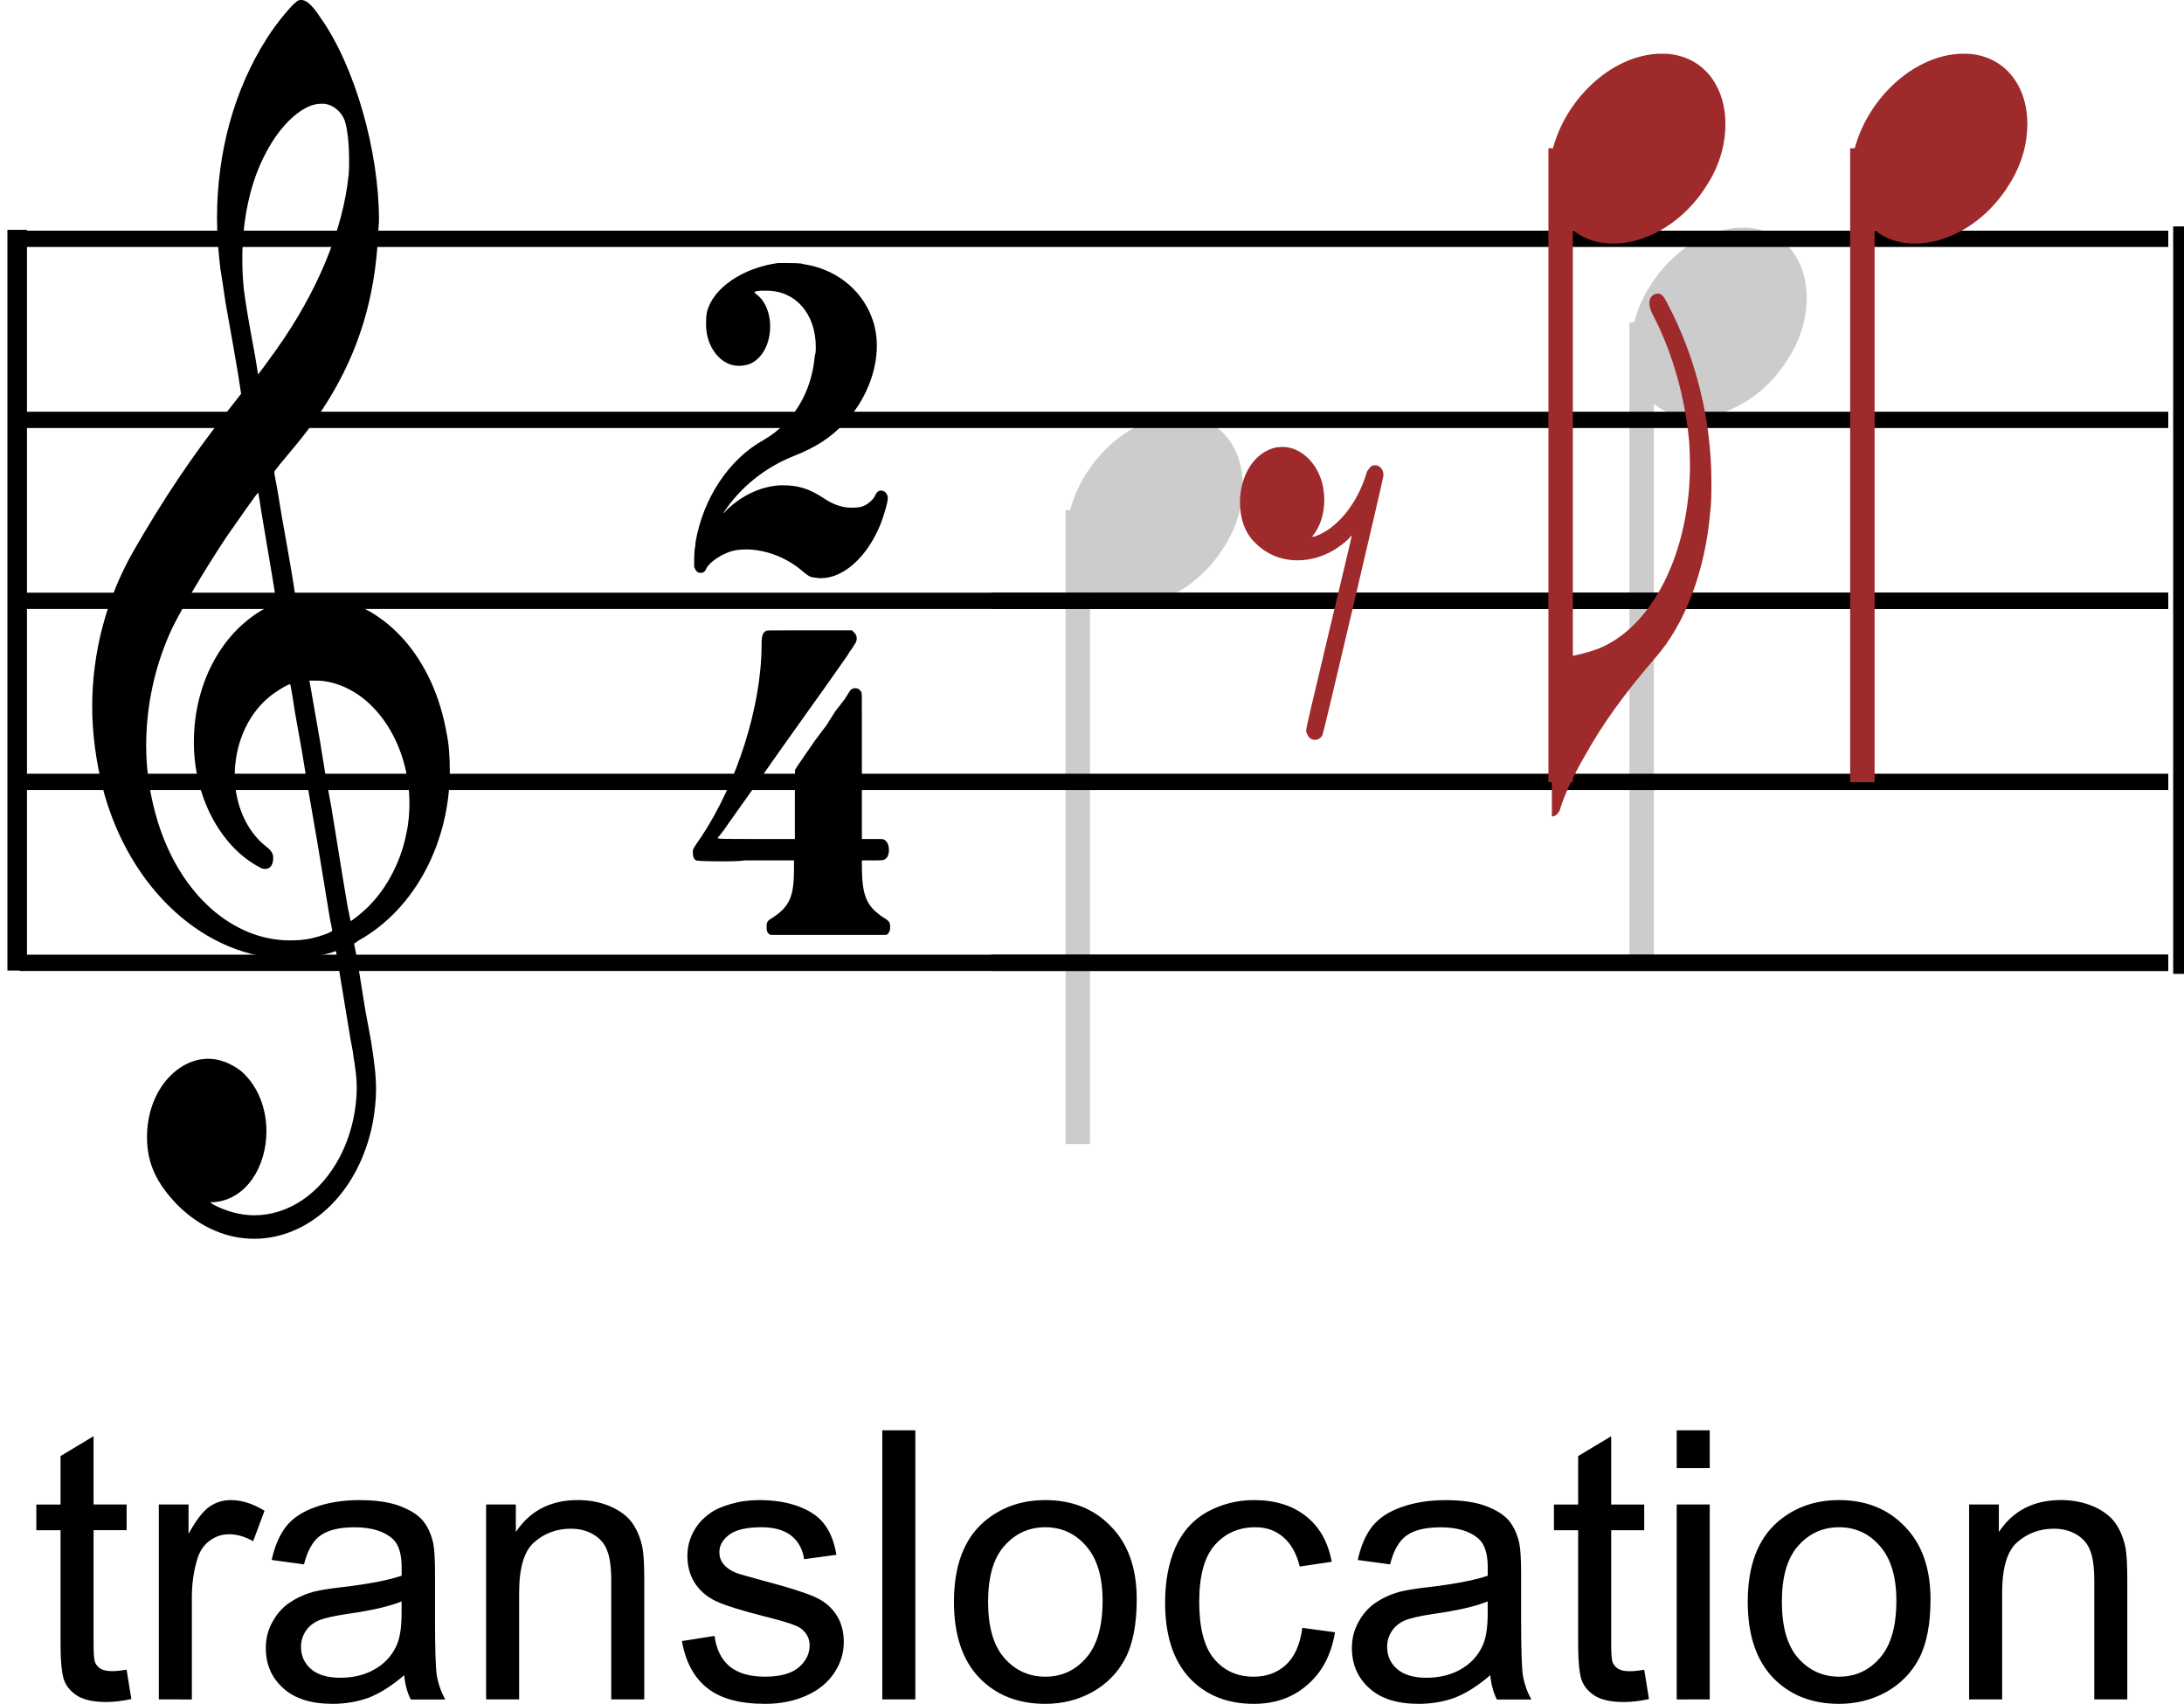 <?xml version="1.0" encoding="UTF-8" standalone="no"?>
<!-- Created with Inkscape (http://www.inkscape.org/) -->

<svg
   width="24.616mm"
   height="19.199mm"
   viewBox="0 0 24.616 19.199"
   version="1.1"
   id="svg1"
   inkscape:version="1.3.2 (091e20ef0f, 2023-11-25, custom)"
   sodipodi:docname="translocation.svg"
   xmlns:inkscape="http://www.inkscape.org/namespaces/inkscape"
   xmlns:sodipodi="http://sodipodi.sourceforge.net/DTD/sodipodi-0.dtd"
   xmlns="http://www.w3.org/2000/svg"
   xmlns:svg="http://www.w3.org/2000/svg">
  <sodipodi:namedview
     id="namedview1"
     pagecolor="#505050"
     bordercolor="#ffffff"
     borderopacity="1"
     inkscape:showpageshadow="0"
     inkscape:pageopacity="0"
     inkscape:pagecheckerboard="1"
     inkscape:deskcolor="#d1d1d1"
     inkscape:document-units="mm"
     inkscape:zoom="0.91218254"
     inkscape:cx="4.3850872"
     inkscape:cy="8.7701745"
     inkscape:window-width="956"
     inkscape:window-height="1049"
     inkscape:window-x="2880"
     inkscape:window-y="0"
     inkscape:window-maximized="1"
     inkscape:current-layer="layer1" />
  <defs
     id="defs1">
    <clipPath
       clipPathUnits="userSpaceOnUse"
       id="clipPath119">
      <path
         d="M 0,56.806 H 534.167 V 0 H 0 Z"
         transform="translate(-408.255,-40.259)"
         id="path119" />
    </clipPath>
    <clipPath
       clipPathUnits="userSpaceOnUse"
       id="clipPath121">
      <path
         d="M 0,56.806 H 534.167 V 0 H 0 Z"
         transform="translate(-411.345,-43.279)"
         id="path121" />
    </clipPath>
    <clipPath
       clipPathUnits="userSpaceOnUse"
       id="clipPath123">
      <path
         d="M 0,56.806 H 534.167 V 0 H 0 Z"
         transform="translate(-426.27,-46.259)"
         id="path123" />
    </clipPath>
    <clipPath
       clipPathUnits="userSpaceOnUse"
       id="clipPath125">
      <path
         d="M 0,56.806 H 534.167 V 0 H 0 Z"
         transform="translate(-429.36,-49.279)"
         id="path125" />
    </clipPath>
    <clipPath
       clipPathUnits="userSpaceOnUse"
       id="clipPath127">
      <path
         d="M 0,56.806 H 534.167 V 0 H 0 Z"
         transform="translate(-374.445,-48.925)"
         id="path127" />
    </clipPath>
    <clipPath
       clipPathUnits="userSpaceOnUse"
       id="clipPath129">
      <path
         d="M 0,56.806 H 534.167 V 0 H 0 Z"
         transform="translate(-374.445,-43.144)"
         id="path129" />
    </clipPath>
    <clipPath
       clipPathUnits="userSpaceOnUse"
       id="clipPath131">
      <path
         d="M 0,56.806 H 534.167 V 0 H 0 Z"
         transform="translate(-374.445,-37.363)"
         id="path131" />
    </clipPath>
    <clipPath
       clipPathUnits="userSpaceOnUse"
       id="clipPath133">
      <path
         d="M 0,56.806 H 534.167 V 0 H 0 Z"
         transform="translate(-374.445,-31.582)"
         id="path133" />
    </clipPath>
    <clipPath
       clipPathUnits="userSpaceOnUse"
       id="clipPath135">
      <path
         d="M 0,56.806 H 534.167 V 0 H 0 Z"
         transform="translate(-374.445,-25.8)"
         id="path135" />
    </clipPath>
    <clipPath
       clipPathUnits="userSpaceOnUse"
       id="clipPath137">
      <path
         d="M 0,56.806 H 534.167 V 0 H 0 Z"
         id="path137" />
    </clipPath>
    <clipPath
       clipPathUnits="userSpaceOnUse"
       id="clipPath139">
      <path
         d="M 0,56.806 H 534.167 V 0 H 0 Z"
         id="path139" />
    </clipPath>
    <clipPath
       clipPathUnits="userSpaceOnUse"
       id="clipPath141">
      <path
         d="M 0,56.806 H 534.167 V 0 H 0 Z"
         transform="translate(-383.355,-56.539)"
         id="path141" />
    </clipPath>
    <clipPath
       clipPathUnits="userSpaceOnUse"
       id="clipPath143">
      <path
         d="M 0,56.806 H 534.167 V 0 H 0 Z"
         transform="translate(-398.668,-48.152)"
         id="path143" />
    </clipPath>
    <clipPath
       clipPathUnits="userSpaceOnUse"
       id="clipPath145">
      <path
         d="M 0,56.806 H 534.167 V 0 H 0 Z"
         transform="translate(-398.297,-36.406)"
         id="path145" />
    </clipPath>
    <clipPath
       clipPathUnits="userSpaceOnUse"
       id="clipPath147">
      <path
         d="M 0,56.806 H 534.167 V 0 H 0 Z"
         transform="translate(-405.488,-37.363)"
         id="path147" />
    </clipPath>
    <clipPath
       clipPathUnits="userSpaceOnUse"
       id="clipPath149">
      <path
         d="M 0,56.806 H 534.167 V 0 H 0 Z"
         transform="translate(-405.488,-25.8)"
         id="path149" />
    </clipPath>
    <clipPath
       clipPathUnits="userSpaceOnUse"
       id="clipPath151">
      <path
         d="M 0,56.806 H 534.167 V 0 H 0 Z"
         transform="translate(-414.59,-42.265)"
         id="path151" />
    </clipPath>
    <clipPath
       clipPathUnits="userSpaceOnUse"
       id="clipPath153">
      <path
         d="M 0,56.806 H 534.167 V 0 H 0 Z"
         transform="translate(-423.68,-51.816)"
         id="path153" />
    </clipPath>
    <clipPath
       clipPathUnits="userSpaceOnUse"
       id="clipPath155">
      <path
         d="M 0,56.806 H 534.167 V 0 H 0 Z"
         transform="translate(-426.765,-54.836)"
         id="path155" />
    </clipPath>
    <clipPath
       clipPathUnits="userSpaceOnUse"
       id="clipPath157">
      <path
         d="M 0,56.806 H 534.167 V 0 H 0 Z"
         transform="translate(-426.699,-47.16)"
         id="path157" />
    </clipPath>
    <clipPath
       clipPathUnits="userSpaceOnUse"
       id="clipPath159">
      <path
         d="M 0,56.806 H 534.167 V 0 H 0 Z"
         transform="translate(-433.32,-51.816)"
         id="path159" />
    </clipPath>
    <clipPath
       clipPathUnits="userSpaceOnUse"
       id="clipPath161">
      <path
         d="M 0,56.806 H 534.167 V 0 H 0 Z"
         transform="translate(-436.41,-54.836)"
         id="path161" />
    </clipPath>
    <clipPath
       clipPathUnits="userSpaceOnUse"
       id="clipPath163">
      <path
         d="M 0,56.806 H 534.167 V 0 H 0 Z"
         transform="matrix(1,0,0,-1,-374.769,2.273)"
         id="path163" />
    </clipPath>
  </defs>
  <g
     inkscape:label="Layer 1"
     inkscape:groupmode="layer"
     id="layer1"
     transform="translate(-94.985,-117.475)">
    <path
       id="path118"
       d="M 0,0 V -20.234"
       style="fill:none;stroke:#cccccc;stroke-width:0.78;stroke-linecap:butt;stroke-linejoin:miter;stroke-miterlimit:4;stroke-dasharray:none;stroke-opacity:1"
       transform="matrix(0.353,0,0,-0.353,107.133,123.223)"
       clip-path="url(#clipPath119)" />
    <path
       id="path120"
       d="M 0,0 H 0.144 0.156 0.3 c 1.184,-0.082 1.879,-1.039 1.879,-2.238 0,-0.586 -0.16,-1.25 -0.551,-1.883 -0.75,-1.25 -1.972,-1.934 -3.035,-1.934 -0.828,0 -1.535,0.406 -1.875,1.235 -0.105,0.324 -0.16,0.632 -0.16,0.972 0,1.77 1.602,3.735 3.442,3.848"
       style="fill:#cccccc;fill-opacity:1;fill-rule:nonzero;stroke:none"
       transform="matrix(0.353,0,0,-0.353,108.223,122.158)"
       clip-path="url(#clipPath121)" />
    <path
       id="path122"
       d="M 0,0 V -20.234"
       style="fill:none;stroke:#cccccc;stroke-width:0.78;stroke-linecap:butt;stroke-linejoin:miter;stroke-miterlimit:4;stroke-dasharray:none;stroke-opacity:1"
       transform="matrix(0.353,0,0,-0.353,113.488,121.107)"
       clip-path="url(#clipPath123)" />
    <path
       id="path124"
       d="m 0,0 h 0.145 0.011 0.145 c 1.18,-0.082 1.879,-1.039 1.879,-2.238 0,-0.586 -0.16,-1.25 -0.555,-1.883 -0.746,-1.25 -1.969,-1.934 -3.031,-1.934 -0.828,0 -1.535,0.406 -1.879,1.235 -0.105,0.324 -0.156,0.632 -0.156,0.972 0,1.77 1.601,3.735 3.441,3.848"
       style="fill:#cccccc;fill-opacity:1;fill-rule:nonzero;stroke:none"
       transform="matrix(0.353,0,0,-0.353,114.579,120.041)"
       clip-path="url(#clipPath125)" />
    <path
       id="path126"
       d="M 0,0 H 68.605"
       style="fill:none;stroke:#000000;stroke-width:0.52;stroke-linecap:butt;stroke-linejoin:miter;stroke-miterlimit:4;stroke-dasharray:none;stroke-opacity:1"
       transform="matrix(0.353,0,0,-0.353,95.206,120.166)"
       clip-path="url(#clipPath127)" />
    <path
       id="path128"
       d="M 0,0 H 68.605"
       style="fill:none;stroke:#000000;stroke-width:0.52;stroke-linecap:butt;stroke-linejoin:miter;stroke-miterlimit:4;stroke-dasharray:none;stroke-opacity:1"
       transform="matrix(0.353,0,0,-0.353,95.206,122.206)"
       clip-path="url(#clipPath129)" />
    <path
       id="path130"
       d="M 0,0 H 68.605"
       style="fill:none;stroke:#000000;stroke-width:0.52;stroke-linecap:butt;stroke-linejoin:miter;stroke-miterlimit:4;stroke-dasharray:none;stroke-opacity:1"
       transform="matrix(0.353,0,0,-0.353,95.206,124.245)"
       clip-path="url(#clipPath131)" />
    <path
       id="path132"
       d="M 0,0 H 68.605"
       style="fill:none;stroke:#000000;stroke-width:0.52;stroke-linecap:butt;stroke-linejoin:miter;stroke-miterlimit:4;stroke-dasharray:none;stroke-opacity:1"
       transform="matrix(0.353,0,0,-0.353,95.206,126.285)"
       clip-path="url(#clipPath133)" />
    <path
       id="path134"
       d="M 0,0 H 68.605"
       style="fill:none;stroke:#000000;stroke-width:0.52;stroke-linecap:butt;stroke-linejoin:miter;stroke-miterlimit:4;stroke-dasharray:none;stroke-opacity:1"
       transform="matrix(0.353,0,0,-0.353,95.206,128.324)"
       clip-path="url(#clipPath135)" />
    <path
       id="path136"
       d="m 443.05,49.213 h 0.469 V 25.51 h -0.469 z"
       style="fill:#000000;fill-opacity:1;fill-rule:nonzero;stroke:#000000;stroke-width:0.156;stroke-linecap:butt;stroke-linejoin:miter;stroke-miterlimit:4;stroke-dasharray:none;stroke-opacity:1"
       transform="matrix(0.353,0,0,-0.353,-36.89,137.426)"
       clip-path="url(#clipPath137)" />
    <path
       id="path138"
       d="m 373.898,49.104 h 0.469 V 25.616 h -0.469 z"
       style="fill:#000000;fill-opacity:1;fill-rule:nonzero;stroke:#000000;stroke-width:0.155;stroke-linecap:butt;stroke-linejoin:miter;stroke-miterlimit:4;stroke-dasharray:none;stroke-opacity:1"
       transform="matrix(0.353,0,0,-0.353,-36.89,137.426)"
       clip-path="url(#clipPath139)" />
    <path
       id="path140"
       d="m 0,0 c 0.028,0.015 0.055,0.015 0.094,0.015 0.16,0 0.351,-0.168 0.621,-0.582 1.09,-1.547 1.856,-4.246 1.856,-6.445 0,-0.164 -0.028,-0.297 -0.028,-0.465 -0.121,-2.613 -0.98,-4.762 -2.691,-6.793 l -0.457,-0.551 -0.164,-0.214 v -0.067 l 0.093,-0.5 0.149,-0.898 0.148,-0.832 c 0.203,-1.133 0.285,-1.715 0.285,-1.715 0,0 0.051,0 0.122,0.015 0.066,0 0.281,0.036 0.511,0.036 0.16,0 0.321,-0.036 0.403,-0.036 1.898,-0.3 3.367,-1.98 3.785,-4.343 0.082,-0.383 0.105,-0.801 0.105,-1.219 0,-2.246 -1.09,-4.395 -2.906,-5.41 -0.109,-0.082 -0.148,-0.098 -0.148,-0.098 v -0.019 c 0,0 0.082,-0.383 0.148,-0.813 l 0.203,-1.266 0.188,-1.015 c 0.105,-0.653 0.16,-1.117 0.16,-1.535 0,-0.364 -0.039,-0.7 -0.106,-1.082 -0.461,-2.313 -2.09,-3.696 -3.785,-3.696 -0.836,0 -1.699,0.332 -2.453,1.082 -0.672,0.7 -0.969,1.332 -0.969,2.164 0,1.465 0.957,2.5 1.953,2.5 0.352,0 0.7,-0.132 1.039,-0.382 0.563,-0.485 0.821,-1.219 0.821,-1.934 0,-1.098 -0.621,-2.18 -1.684,-2.262 h -0.109 l 0.082,-0.07 c 0.445,-0.23 0.89,-0.348 1.32,-0.348 1.09,0 2.113,0.684 2.735,1.864 0.347,0.668 0.539,1.449 0.539,2.23 0,0.301 -0.043,0.602 -0.098,0.934 0,0.035 -0.039,0.3 -0.094,0.55 -0.297,1.797 -0.469,2.848 -0.469,2.848 -0.027,0 -0.082,0 -0.121,-0.035 -0.136,-0.031 -0.418,-0.117 -0.539,-0.133 -0.297,-0.051 -0.582,-0.066 -0.847,-0.066 -2.641,0 -5.094,2.199 -5.942,5.445 -0.215,0.863 -0.336,1.731 -0.336,2.598 0,1.73 0.446,3.429 1.305,4.945 0.945,1.648 1.887,3.063 3.047,4.527 l 0.402,0.516 -0.094,0.617 -0.175,1.016 -0.231,1.297 c -0.066,0.484 -0.144,0.949 -0.16,1.05 -0.066,0.547 -0.109,1.083 -0.109,1.629 0,2.102 0.554,4.114 1.589,5.731 C -0.699,-0.715 -0.148,-0.051 0,0 M 0.821,-3.297 H 0.715 c -0.555,0 -1.27,-0.633 -1.754,-1.567 -0.496,-0.914 -0.754,-2.128 -0.754,-3.378 0,-0.333 0.016,-0.684 0.055,-1.032 0.039,-0.25 0.055,-0.418 0.16,-1.015 l 0.191,-1.051 c 0.055,-0.317 0.094,-0.567 0.094,-0.598 0.012,0 0.43,0.567 0.567,0.766 1.343,1.879 2.152,3.863 2.328,5.609 0.015,0.168 0.015,0.301 0.015,0.469 0,0.516 -0.054,1.016 -0.148,1.281 -0.109,0.266 -0.352,0.481 -0.648,0.516 m -2.032,-12.871 c -0.027,0.234 -0.07,0.418 -0.07,0.449 h -0.012 c -0.027,0 -0.605,-0.832 -1.012,-1.414 -0.683,-1.031 -1.414,-2.266 -1.707,-2.863 -0.566,-1.184 -0.851,-2.5 -0.851,-3.797 0,-0.848 0.137,-1.664 0.379,-2.449 0.726,-2.313 2.394,-3.762 4.215,-3.762 0.214,0 0.457,0.015 0.687,0.066 0.297,0.067 0.66,0.199 0.66,0.25 0,0 -0.027,0.168 -0.07,0.352 l -0.391,2.379 -0.308,1.781 -0.203,1.234 -0.215,1.2 c -0.106,0.714 -0.149,0.898 -0.149,0.898 0,0 0,0.016 -0.011,0.016 -0.082,0 -0.512,-0.266 -0.7,-0.434 -0.703,-0.598 -1.066,-1.547 -1.066,-2.48 0,-0.883 0.352,-1.766 1.023,-2.282 0.149,-0.117 0.204,-0.215 0.204,-0.332 v -0.082 c -0.028,-0.203 -0.121,-0.285 -0.258,-0.285 -0.051,0 -0.121,0.016 -0.199,0.066 -1.239,0.668 -2.075,2.25 -2.075,3.981 0,1.996 1.008,3.73 2.559,4.41 l 0.082,0.035 -0.137,0.832 -0.375,2.231 m 2.02,-5.559 c -0.11,0.016 -0.215,0.016 -0.297,0.016 H 0.418 0.348 l 0.055,-0.301 0.285,-1.633 0.172,-1.062 0.191,-1.051 0.375,-2.313 0.148,-0.882 c 0.055,-0.235 0.082,-0.434 0.094,-0.434 0.016,0 0.242,0.168 0.391,0.301 0.687,0.597 1.199,1.531 1.386,2.496 0.071,0.316 0.098,0.648 0.098,0.965 0,1.933 -1.16,3.679 -2.734,3.898"
       style="fill:#000000;fill-opacity:1;fill-rule:nonzero;stroke:none"
       transform="matrix(0.353,0,0,-0.353,98.349,117.48)"
       clip-path="url(#clipPath141)" />
    <path
       id="path142"
       d="M 0,0 H 0.254 C 0.472,0 0.754,0 0.82,-0.035 1.832,-0.184 2.64,-0.816 2.988,-1.699 3.109,-2 3.164,-2.316 3.164,-2.648 3.164,-3.465 2.8,-4.398 2.14,-5.098 1.683,-5.578 1.226,-5.879 0.511,-6.16 -0.418,-6.527 -1.211,-7.176 -1.723,-7.961 v -0.016 c 0,0 0.039,0.016 0.066,0.067 0.512,0.515 1.2,0.816 1.817,0.816 0.512,0 0.875,-0.117 1.363,-0.449 0.293,-0.184 0.563,-0.266 0.82,-0.266 0.106,0 0.215,0 0.336,0.032 0.176,0.05 0.364,0.218 0.43,0.351 0.043,0.113 0.109,0.164 0.191,0.164 0.106,0 0.215,-0.097 0.215,-0.25 0,-0.117 -0.121,-0.531 -0.23,-0.816 -0.43,-1.063 -1.184,-1.731 -1.91,-1.731 -0.055,0 -0.098,0 -0.149,0.016 -0.191,0 -0.269,0.066 -0.511,0.27 -0.512,0.414 -1.161,0.632 -1.727,0.632 -0.242,0 -0.457,-0.035 -0.66,-0.132 -0.27,-0.118 -0.524,-0.317 -0.606,-0.469 -0.039,-0.117 -0.105,-0.149 -0.187,-0.149 -0.067,0 -0.133,0.032 -0.176,0.133 l -0.027,0.051 v 0.23 c 0,0.204 0.015,0.27 0.015,0.336 0.012,0.047 0.028,0.149 0.028,0.231 0.242,1.398 1.062,2.648 2.179,3.265 0.918,0.532 1.524,1.481 1.629,2.68 0.032,0.098 0.032,0.184 0.032,0.281 0,1.067 -0.649,1.801 -1.563,1.801 h -0.215 c -0.137,-0.019 -0.176,-0.019 -0.176,-0.051 0,0 0,-0.015 0.039,-0.05 0.309,-0.215 0.458,-0.633 0.458,-1.032 0,-0.515 -0.215,-1 -0.633,-1.199 -0.133,-0.051 -0.27,-0.066 -0.375,-0.066 -0.567,0 -1.039,0.597 -1.039,1.316 0,0.133 0,0.266 0.031,0.414 0.199,0.766 1.156,1.399 2.262,1.551 M 0.422,-10.809 H 0.449 0.41 0.422 m 0,11.223 H 0.449 0.41 0.425"
       style="fill:#000000;fill-opacity:1;fill-rule:nonzero;stroke:none"
       transform="matrix(0.353,0,0,-0.353,103.751,120.439)"
       clip-path="url(#clipPath143)" />
    <path
       id="path144"
       d="m 0,0 c 0.015,0.015 0.203,0.015 0.781,0.015 h 0.605 1.36 l 0.043,-0.05 C 2.855,-0.082 2.894,-0.168 2.894,-0.235 2.894,-0.332 2.855,-0.399 2.8,-0.469 2.789,-0.516 2.668,-0.649 2.586,-0.801 L 1.871,-1.817 0.957,-3.098 0.472,-3.781 -0.254,-4.813 -1.211,-6.16 c -0.16,-0.25 -0.336,-0.449 -0.336,-0.449 0,-0.036 0.121,-0.036 1.238,-0.036 h 1.227 v 1.082 c 0,1.102 0,1.118 0.011,1.133 0.028,0.051 0.149,0.235 0.621,0.914 l 0.375,0.5 0.286,0.449 0.296,0.383 0.149,0.235 c 0.051,0.101 0.133,0.117 0.199,0.117 0.082,0 0.148,-0.051 0.191,-0.133 0.012,-0.051 0.012,-0.082 0.012,-1.316 v -1.047 -2.317 h 0.336 c 0.313,0 0.324,0 0.363,-0.015 0.11,-0.051 0.164,-0.184 0.164,-0.332 0,-0.086 -0.015,-0.184 -0.07,-0.25 C 3.773,-7.328 3.757,-7.328 3.394,-7.328 H 3.058 v -0.281 c 0.016,-0.848 0.149,-1.184 0.672,-1.532 0.191,-0.117 0.231,-0.152 0.231,-0.316 0,-0.117 -0.028,-0.168 -0.094,-0.235 L 3.828,-9.707 h -3.68 l -0.039,0.015 c -0.082,0.067 -0.094,0.118 -0.094,0.235 0,0.164 0.016,0.199 0.215,0.316 0.527,0.348 0.66,0.684 0.66,1.532 v 0.281 h -1.547 c -0.285,-0.031 -0.511,-0.031 -0.703,-0.031 -0.847,0 -0.859,0.031 -0.875,0.031 -0.078,0.035 -0.105,0.133 -0.105,0.25 0,0.117 0,0.117 0.269,0.5 1.129,1.699 1.926,4.164 1.926,6.129 0,0.297 0.039,0.398 0.148,0.449 M 0.808,-10.625 H 0.824 0.785 0.812 m 0,11.223 H 0.828 0.785 Z"
       style="fill:#000000;fill-opacity:1;fill-rule:nonzero;stroke:none"
       transform="matrix(0.353,0,0,-0.353,103.62,124.583)"
       clip-path="url(#clipPath145)" />
    <path
       id="path146"
       d="M 0,0 H 37.562"
       style="fill:none;stroke:#000000;stroke-width:0.52;stroke-linecap:butt;stroke-linejoin:miter;stroke-miterlimit:4;stroke-dasharray:none;stroke-opacity:1"
       transform="matrix(0.353,0,0,-0.353,106.157,124.245)"
       clip-path="url(#clipPath147)" />
    <path
       id="path148"
       d="M 0,0 H 37.562"
       style="fill:none;stroke:#000000;stroke-width:0.52;stroke-linecap:butt;stroke-linejoin:miter;stroke-miterlimit:4;stroke-dasharray:none;stroke-opacity:1"
       transform="matrix(0.353,0,0,-0.353,106.157,128.324)"
       clip-path="url(#clipPath149)" />
    <path
       id="path150"
       d="m 0,0 c 0.066,0 0.132,0.016 0.199,0.016 0.601,0 1.156,-0.535 1.301,-1.281 0.023,-0.133 0.039,-0.262 0.039,-0.407 0,-0.422 -0.121,-0.843 -0.356,-1.136 l -0.039,-0.051 0.09,0.015 c 0.711,0.247 1.34,1.024 1.641,1.981 0.015,0.082 0.054,0.148 0.082,0.164 0.05,0.098 0.129,0.129 0.207,0.129 0.144,0 0.265,-0.129 0.265,-0.324 0,-0.082 -1.906,-8.2 -1.945,-8.278 -0.051,-0.113 -0.145,-0.164 -0.25,-0.164 -0.106,0 -0.207,0.067 -0.25,0.211 -0.024,0.016 -0.024,0.031 -0.024,0.067 0,0.129 0.118,0.582 0.735,3.195 0.394,1.656 0.723,3.019 0.723,3.055 0,0 -0.055,-0.051 -0.106,-0.114 -0.484,-0.457 -1.062,-0.683 -1.629,-0.683 -0.5,0 -0.984,0.179 -1.363,0.57 -0.344,0.34 -0.473,0.809 -0.473,1.281 0,0.813 0.418,1.59 1.153,1.754"
       style="fill:#9e2a2b;fill-opacity:1;fill-rule:nonzero;stroke:none"
       transform="matrix(0.353,0,0,-0.353,109.368,122.516)"
       clip-path="url(#clipPath151)" />
    <path
       id="path152"
       d="M 0,0 V -20.234"
       style="fill:none;stroke:#9e2a2b;stroke-width:0.78;stroke-linecap:butt;stroke-linejoin:miter;stroke-miterlimit:4;stroke-dasharray:none;stroke-opacity:1"
       transform="matrix(0.353,0,0,-0.353,112.575,119.146)"
       clip-path="url(#clipPath153)" />
    <path
       id="path154"
       d="m 0,0 h 0.145 0.016 0.144 c 1.18,-0.082 1.875,-1.039 1.875,-2.243 0,-0.586 -0.156,-1.25 -0.551,-1.882 -0.746,-1.25 -1.968,-1.934 -3.031,-1.934 -0.828,0 -1.535,0.406 -1.879,1.234 -0.105,0.325 -0.156,0.633 -0.156,0.977 0,1.769 1.601,3.73 3.437,3.848"
       style="fill:#9e2a2b;fill-opacity:1;fill-rule:nonzero;stroke:none"
       transform="matrix(0.353,0,0,-0.353,113.663,118.081)"
       clip-path="url(#clipPath155)" />
    <path
       id="path156"
       d="m 0,0 c 0.023,0.015 0.062,0.015 0.105,0.015 0.09,0 0.168,-0.078 0.274,-0.289 0.933,-1.754 1.418,-3.769 1.418,-5.715 0,-0.339 0,-0.667 -0.039,-0.976 -0.157,-1.848 -0.789,-3.539 -1.735,-4.625 -1.007,-1.168 -1.691,-2.109 -2.296,-3.199 -0.34,-0.582 -0.668,-1.297 -0.762,-1.657 -0.039,-0.113 -0.145,-0.226 -0.235,-0.226 h -0.027 v 5.051 h 0.066 c 0.34,0 1.024,0.144 1.469,0.324 1.723,0.73 2.875,3.117 2.875,5.844 0,0.226 -0.012,0.468 -0.023,0.699 -0.121,1.41 -0.528,2.887 -1.168,4.105 -0.067,0.129 -0.106,0.262 -0.106,0.356 0,0.133 0.051,0.246 0.184,0.293"
       style="fill:#9e2a2b;fill-opacity:1;fill-rule:nonzero;stroke:none"
       transform="matrix(0.353,0,0,-0.353,113.64,120.789)"
       clip-path="url(#clipPath157)" />
    <path
       id="path158"
       d="M 0,0 V -20.234"
       style="fill:none;stroke:#9e2a2b;stroke-width:0.78;stroke-linecap:butt;stroke-linejoin:miter;stroke-miterlimit:4;stroke-dasharray:none;stroke-opacity:1"
       transform="matrix(0.353,0,0,-0.353,115.976,119.146)"
       clip-path="url(#clipPath159)" />
    <path
       id="path160"
       d="m 0,0 h 0.144 0.012 0.145 c 1.183,-0.082 1.879,-1.039 1.879,-2.243 0,-0.586 -0.161,-1.25 -0.551,-1.882 -0.75,-1.25 -1.973,-1.934 -3.035,-1.934 -0.828,0 -1.536,0.406 -1.875,1.234 -0.106,0.325 -0.161,0.633 -0.161,0.977 0,1.769 1.602,3.73 3.442,3.848"
       style="fill:#9e2a2b;fill-opacity:1;fill-rule:nonzero;stroke:none"
       transform="matrix(0.353,0,0,-0.353,117.066,118.081)"
       clip-path="url(#clipPath161)" />
    <path
       id="path162"
       d="m 3.093,-0.95 0.152,0.938 c -0.299,0.062 -0.562,0.094 -0.797,0.094 -0.384,0 -0.68,-0.059 -0.891,-0.176 C 1.347,-0.217 1.198,-0.378 1.113,-0.575 1.025,-0.777 0.984,-1.196 0.984,-1.828 v -3.574 h -0.773 v -0.82 h 0.773 v -1.547 L 2.039,-8.403 v 2.18 h 1.055 v 0.82 H 2.039 v 3.633 c 0,0.305 0.015,0.501 0.047,0.586 0.038,0.088 0.1,0.158 0.188,0.211 0.085,0.047 0.205,0.07 0.363,0.07 0.117,0 0.27,-0.015 0.457,-0.047 z M 4.122,-2.96875e-4 V -6.223 h 0.949 v 0.938 c 0.24,-0.437 0.463,-0.727 0.668,-0.867 0.202,-0.141 0.428,-0.211 0.68,-0.211 0.352,0 0.709,0.114 1.078,0.34 l -0.363,0.973 c -0.258,-0.146 -0.516,-0.223 -0.773,-0.223 -0.229,0 -0.434,0.07 -0.621,0.211 -0.182,0.135 -0.311,0.325 -0.387,0.574 -0.117,0.375 -0.176,0.785 -0.176,1.23 v 3.258 z m 7.834,-0.773 c -0.393,0.337 -0.768,0.574 -1.125,0.715 -0.36,0.132 -0.747,0.199 -1.16,0.199 -0.688,0 -1.216,-0.167 -1.582,-0.504 C 7.719,-0.698 7.538,-1.125 7.538,-1.641 c 0,-0.305 0.07,-0.58 0.211,-0.832 0.141,-0.258 0.319,-0.46 0.539,-0.609 0.226,-0.155 0.48,-0.272 0.762,-0.352 0.211,-0.053 0.521,-0.105 0.938,-0.152 0.85,-0.1 1.479,-0.223 1.887,-0.363 0,-0.146 0,-0.24 0,-0.281 0,-0.428 -0.1,-0.729 -0.293,-0.902 -0.275,-0.24 -0.677,-0.363 -1.207,-0.363 -0.492,0 -0.861,0.091 -1.102,0.27 -0.234,0.173 -0.407,0.478 -0.516,0.914 l -1.031,-0.141 c 0.094,-0.437 0.246,-0.791 0.457,-1.066 0.217,-0.272 0.53,-0.48 0.938,-0.621 0.404,-0.146 0.873,-0.223 1.406,-0.223 0.53,0 0.961,0.064 1.289,0.188 0.334,0.126 0.58,0.281 0.738,0.469 0.155,0.188 0.264,0.428 0.328,0.715 0.038,0.182 0.059,0.504 0.059,0.973 v 1.406 c 0,0.984 0.018,1.605 0.059,1.863 0.047,0.258 0.135,0.51 0.27,0.75 H 12.167 C 12.055,-0.217 11.985,-0.475 11.956,-0.774 Z M 11.874,-3.129 C 11.49,-2.971 10.916,-2.839 10.151,-2.731 9.711,-2.666 9.404,-2.596 9.225,-2.52 9.043,-2.441 8.903,-2.324 8.803,-2.168 c -0.094,0.149 -0.141,0.313 -0.141,0.492 0,0.281 0.105,0.516 0.316,0.703 0.217,0.188 0.53,0.281 0.938,0.281 0.404,0 0.765,-0.085 1.078,-0.258 0.319,-0.179 0.554,-0.425 0.703,-0.738 0.117,-0.234 0.176,-0.586 0.176,-1.055 z M 14.572,-2.96875e-4 V -6.223 h 0.949 v 0.879 c 0.451,-0.68 1.113,-1.02 1.98,-1.02 0.375,0 0.718,0.067 1.031,0.199 0.311,0.135 0.545,0.311 0.703,0.527 0.155,0.22 0.264,0.48 0.328,0.785 0.038,0.196 0.059,0.536 0.059,1.02 V -2.96875e-4 H 18.568 V -3.785 c 0,-0.428 -0.044,-0.75 -0.129,-0.961 -0.079,-0.217 -0.223,-0.39 -0.434,-0.516 -0.205,-0.123 -0.445,-0.188 -0.727,-0.188 -0.454,0 -0.844,0.146 -1.172,0.434 -0.322,0.281 -0.48,0.82 -0.48,1.617 v 3.398 z m 6.252,-1.863 1.043,-0.164 c 0.053,0.422 0.214,0.747 0.48,0.973 0.272,0.22 0.647,0.328 1.125,0.328 0.483,0 0.844,-0.097 1.078,-0.293 0.234,-0.202 0.352,-0.437 0.352,-0.703 0,-0.234 -0.103,-0.422 -0.305,-0.562 -0.149,-0.094 -0.51,-0.211 -1.078,-0.352 -0.773,-0.193 -1.312,-0.363 -1.617,-0.504 -0.299,-0.146 -0.524,-0.346 -0.68,-0.598 -0.149,-0.249 -0.223,-0.527 -0.223,-0.832 0,-0.281 0.062,-0.539 0.188,-0.773 0.123,-0.234 0.296,-0.428 0.516,-0.586 0.164,-0.123 0.387,-0.226 0.668,-0.305 0.287,-0.085 0.592,-0.129 0.914,-0.129 0.492,0 0.92,0.07 1.289,0.211 0.366,0.141 0.636,0.334 0.809,0.574 0.179,0.234 0.305,0.557 0.375,0.961 l -1.031,0.141 c -0.047,-0.319 -0.185,-0.568 -0.41,-0.75 -0.229,-0.179 -0.545,-0.27 -0.949,-0.27 -0.486,0 -0.832,0.082 -1.043,0.246 -0.205,0.158 -0.305,0.34 -0.305,0.551 0,0.141 0.041,0.267 0.129,0.375 0.085,0.111 0.217,0.205 0.398,0.281 0.108,0.041 0.422,0.129 0.938,0.27 0.741,0.196 1.26,0.36 1.559,0.492 0.296,0.126 0.527,0.311 0.691,0.551 0.17,0.243 0.258,0.545 0.258,0.902 0,0.352 -0.105,0.686 -0.316,0.996 -0.205,0.305 -0.501,0.545 -0.891,0.715 -0.384,0.17 -0.817,0.258 -1.301,0.258 -0.814,0 -1.43,-0.167 -1.852,-0.504 C 21.21,-0.698 20.941,-1.199 20.824,-1.864 Z m 6.398,1.863 V -8.59 h 1.055 V -2.96875e-4 Z M 29.51,-3.117 c 0,-1.148 0.319,-1.998 0.961,-2.555 0.539,-0.46 1.189,-0.691 1.957,-0.691 0.858,0 1.559,0.281 2.098,0.844 0.545,0.557 0.82,1.33 0.82,2.32 0,0.797 -0.123,1.427 -0.363,1.887 -0.243,0.463 -0.595,0.82 -1.055,1.078 -0.454,0.249 -0.955,0.375 -1.5,0.375 -0.867,0 -1.57,-0.275 -2.109,-0.832 C 29.78,-1.254 29.51,-2.063 29.51,-3.117 Z m 1.09,0 c 0,0.797 0.17,1.395 0.516,1.793 0.352,0.398 0.788,0.598 1.312,0.598 0.521,0 0.955,-0.199 1.301,-0.598 0.352,-0.398 0.527,-1.008 0.527,-1.828 0,-0.765 -0.176,-1.348 -0.527,-1.746 -0.346,-0.398 -0.779,-0.598 -1.301,-0.598 -0.524,0 -0.961,0.199 -1.312,0.598 -0.346,0.393 -0.516,0.984 -0.516,1.781 z m 10.034,0.832 1.043,0.141 c -0.117,0.712 -0.41,1.271 -0.879,1.676 -0.463,0.407 -1.031,0.609 -1.711,0.609 -0.853,0 -1.541,-0.275 -2.062,-0.832 -0.516,-0.562 -0.773,-1.362 -0.773,-2.402 0,-0.671 0.108,-1.257 0.328,-1.758 0.226,-0.507 0.565,-0.885 1.02,-1.137 0.46,-0.249 0.955,-0.375 1.488,-0.375 0.68,0 1.233,0.173 1.664,0.516 0.428,0.337 0.703,0.82 0.82,1.453 l -1.02,0.152 c -0.103,-0.413 -0.278,-0.727 -0.527,-0.938 -0.243,-0.211 -0.539,-0.316 -0.891,-0.316 -0.533,0 -0.967,0.193 -1.301,0.574 -0.328,0.375 -0.492,0.979 -0.492,1.805 0,0.838 0.158,1.447 0.48,1.828 0.319,0.375 0.738,0.563 1.254,0.563 0.413,0 0.756,-0.123 1.031,-0.375 0.281,-0.258 0.457,-0.65 0.527,-1.184 z m 6,1.512 c -0.393,0.337 -0.768,0.574 -1.125,0.715 -0.36,0.132 -0.747,0.199 -1.16,0.199 -0.688,0 -1.216,-0.167 -1.582,-0.504 -0.369,-0.334 -0.551,-0.762 -0.551,-1.277 0,-0.305 0.07,-0.58 0.211,-0.832 0.141,-0.258 0.319,-0.46 0.539,-0.609 0.226,-0.155 0.48,-0.272 0.762,-0.352 0.211,-0.053 0.521,-0.105 0.938,-0.152 0.85,-0.1 1.479,-0.223 1.887,-0.363 0,-0.146 0,-0.24 0,-0.281 0,-0.428 -0.1,-0.729 -0.293,-0.902 -0.275,-0.24 -0.677,-0.363 -1.207,-0.363 -0.492,0 -0.861,0.091 -1.102,0.27 -0.234,0.173 -0.407,0.478 -0.516,0.914 l -1.031,-0.141 c 0.094,-0.437 0.246,-0.791 0.457,-1.066 0.217,-0.272 0.53,-0.48 0.938,-0.621 0.404,-0.146 0.873,-0.223 1.406,-0.223 0.53,0 0.961,0.064 1.289,0.188 0.334,0.126 0.58,0.281 0.738,0.469 0.155,0.188 0.264,0.428 0.328,0.715 0.038,0.182 0.059,0.504 0.059,0.973 v 1.406 c 0,0.984 0.018,1.605 0.059,1.863 0.047,0.258 0.135,0.51 0.27,0.75 H 46.845 C 46.734,-0.217 46.664,-0.475 46.634,-0.774 Z M 46.552,-3.129 C 46.169,-2.971 45.594,-2.839 44.83,-2.731 44.39,-2.666 44.083,-2.596 43.904,-2.52 c -0.182,0.079 -0.322,0.196 -0.422,0.352 -0.094,0.149 -0.141,0.313 -0.141,0.492 0,0.281 0.105,0.516 0.316,0.703 0.217,0.188 0.53,0.281 0.938,0.281 0.404,0 0.765,-0.085 1.078,-0.258 0.319,-0.179 0.554,-0.425 0.703,-0.738 0.117,-0.234 0.176,-0.586 0.176,-1.055 z m 4.998,2.18 0.152,0.938 c -0.299,0.062 -0.562,0.094 -0.797,0.094 -0.384,0 -0.68,-0.059 -0.891,-0.176 -0.211,-0.123 -0.36,-0.284 -0.445,-0.48 -0.088,-0.202 -0.129,-0.621 -0.129,-1.254 v -3.574 h -0.773 v -0.82 h 0.773 v -1.547 l 1.055,-0.633 v 2.18 h 1.055 v 0.82 h -1.055 v 3.633 c 0,0.305 0.015,0.501 0.047,0.586 0.038,0.088 0.1,0.158 0.188,0.211 0.085,0.047 0.205,0.07 0.363,0.07 0.117,0 0.27,-0.015 0.457,-0.047 z m 1.037,-6.434 v -1.207 h 1.055 v 1.207 z m 0,7.383 V -6.223 h 1.055 V -2.96875e-4 Z M 54.855,-3.117 c 0,-1.148 0.319,-1.998 0.961,-2.555 0.539,-0.46 1.189,-0.691 1.957,-0.691 0.858,0 1.559,0.281 2.098,0.844 0.545,0.557 0.82,1.33 0.82,2.32 0,0.797 -0.123,1.427 -0.363,1.887 -0.243,0.463 -0.595,0.82 -1.055,1.078 -0.454,0.249 -0.955,0.375 -1.5,0.375 -0.867,0 -1.57,-0.275 -2.109,-0.832 C 55.125,-1.254 54.855,-2.063 54.855,-3.117 Z m 1.09,0 c 0,0.797 0.17,1.395 0.516,1.793 0.352,0.398 0.788,0.598 1.312,0.598 0.521,0 0.955,-0.199 1.301,-0.598 0.352,-0.398 0.527,-1.008 0.527,-1.828 0,-0.765 -0.176,-1.348 -0.527,-1.746 -0.346,-0.398 -0.779,-0.598 -1.301,-0.598 -0.524,0 -0.961,0.199 -1.312,0.598 -0.346,0.393 -0.516,0.984 -0.516,1.781 z m 5.979,3.117 V -6.223 h 0.949 v 0.879 c 0.451,-0.68 1.113,-1.02 1.98,-1.02 0.375,0 0.718,0.067 1.031,0.199 0.311,0.135 0.545,0.311 0.703,0.527 0.155,0.22 0.264,0.48 0.328,0.785 0.038,0.196 0.059,0.536 0.059,1.02 V -2.96875e-4 H 65.92 V -3.785 c 0,-0.428 -0.044,-0.75 -0.129,-0.961 -0.079,-0.217 -0.223,-0.39 -0.434,-0.516 -0.205,-0.123 -0.445,-0.188 -0.727,-0.188 -0.454,0 -0.844,0.146 -1.172,0.434 -0.322,0.281 -0.48,0.82 -0.48,1.617 v 3.398 z m 0,0"
       style="fill:#000000;fill-opacity:1;fill-rule:nonzero;stroke:none"
       aria-label="translocation"
       transform="matrix(0.353,0,0,0.353,95.32,136.624)"
       clip-path="url(#clipPath163)" />
  </g>
</svg>
